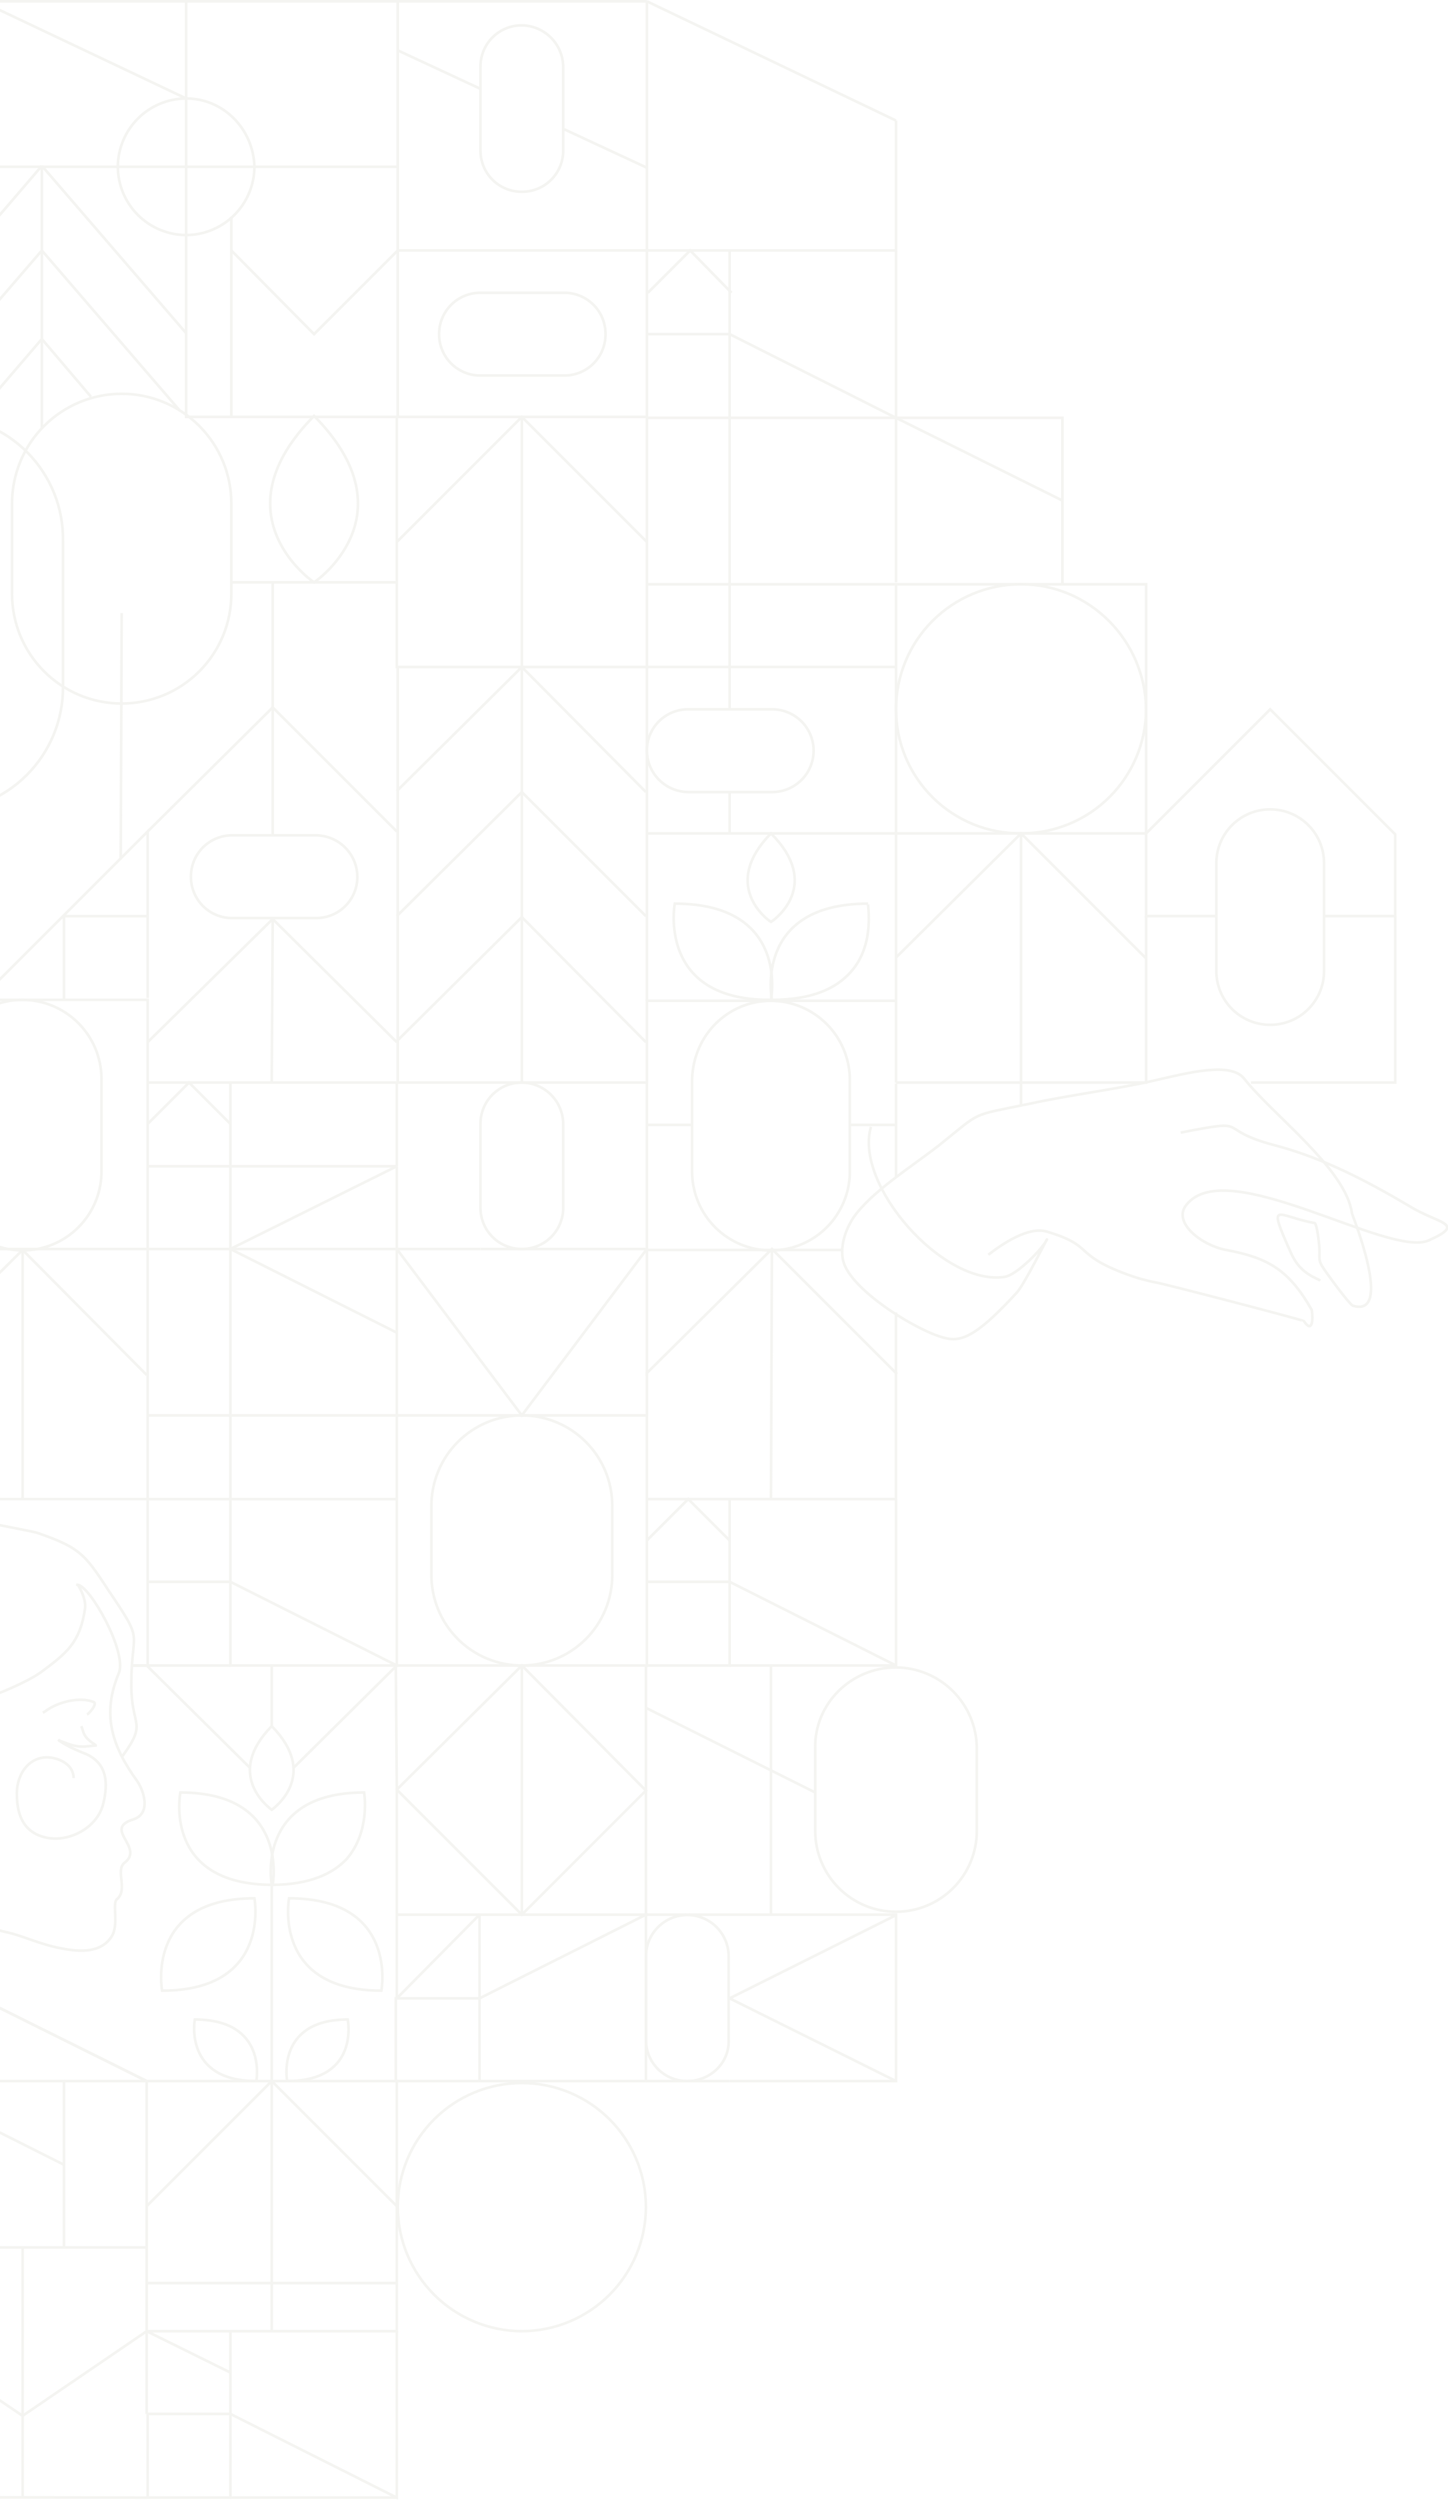 <svg width="552" height="953" viewBox="0 0 552 953" fill="none" xmlns="http://www.w3.org/2000/svg">
<g clip-path="url(#clip0_11_886)">
<g clip-path="url(#clip1_11_886)">
<g opacity="0.23">
<path d="M151.628 95.473H246.601V158.911H151.628" stroke="#CECDC1"/>
<path d="M341.574 45.97V95.47H246.601V0.5" stroke="#CECDC1"/>
<path d="M198.932 9.667C196.857 9.651 194.8 10.049 192.879 10.835C190.959 11.622 189.215 12.783 187.748 14.251C186.28 15.718 185.119 17.462 184.333 19.382C183.546 21.302 183.148 23.36 183.164 25.435V57.335C183.148 59.41 183.546 61.467 184.333 63.388C185.119 65.308 186.28 67.052 187.748 68.519C189.215 69.987 190.959 71.147 192.879 71.934C194.8 72.721 196.857 73.118 198.932 73.103C201.007 73.118 203.064 72.721 204.984 71.934C206.904 71.147 208.648 69.987 210.115 68.52C211.582 67.053 212.743 65.308 213.53 63.389C214.317 61.469 214.714 59.412 214.699 57.337V25.801C214.744 21.572 213.109 17.497 210.153 14.472C207.197 11.447 203.161 9.719 198.932 9.667Z" stroke="#CECDC1"/>
<path d="M70.956 63.571H151.628" stroke="#CECDC1"/>
<path d="M341.574 159.277H405.012V222.715" stroke="#CECDC1"/>
<path d="M341.574 317.688V222.715H436.914V317.688" stroke="#CECDC1"/>
<path d="M389.244 222.715C382.98 222.702 376.776 223.927 370.987 226.318C365.197 228.709 359.937 232.22 355.508 236.649C351.079 241.078 347.568 246.338 345.177 252.128C342.786 257.917 341.561 264.121 341.574 270.385C341.569 276.629 342.801 282.812 345.2 288.577C347.598 294.343 351.115 299.575 355.548 303.973C359.98 308.371 365.24 311.848 371.024 314.201C376.807 316.555 383 317.739 389.244 317.685C401.837 317.73 413.932 312.773 422.871 303.903C431.81 295.034 436.861 282.978 436.914 270.385C436.547 243.983 415.274 222.715 389.244 222.715Z" stroke="#CECDC1"/>
<path d="M341.574 159.277L405.012 190.812" stroke="#CECDC1"/>
<path d="M151.262 206.581L198.932 158.911L246.602 206.581" stroke="#CECDC1"/>
<path d="M246.602 254.251H151.262V158.911" stroke="#CECDC1"/>
<path d="M215.066 111.607H183.166C181.091 111.591 179.033 111.988 177.113 112.775C175.192 113.562 173.448 114.723 171.98 116.19C170.513 117.657 169.352 119.402 168.565 121.322C167.778 123.242 167.38 125.3 167.396 127.375C167.38 129.45 167.778 131.507 168.565 133.428C169.351 135.348 170.512 137.092 171.98 138.559C173.447 140.027 175.191 141.188 177.111 141.974C179.032 142.761 181.089 143.159 183.164 143.143H215.064C217.139 143.159 219.196 142.761 221.116 141.974C223.037 141.188 224.781 140.027 226.248 138.559C227.716 137.092 228.877 135.348 229.663 133.428C230.45 131.507 230.848 129.45 230.832 127.375C230.848 125.3 230.45 123.243 229.664 121.323C228.877 119.403 227.716 117.659 226.249 116.191C224.782 114.724 223.038 113.563 221.118 112.776C219.198 111.989 217.141 111.592 215.066 111.607Z" stroke="#CECDC1"/>
<path d="M56.289 380.392V316.954L-7.149 380.392" stroke="#CECDC1"/>
<path d="M198.931 158.911V254.251" stroke="#CECDC1"/>
<path d="M151.262 444.563H56.289M56.289 397.263L103.959 350.323L151.259 397.259" stroke="#CECDC1"/>
<path d="M24.386 381.123V349.223H56.286" stroke="#CECDC1"/>
<path d="M-39.051 381.125H56.289V476.098" stroke="#CECDC1"/>
<path d="M8.619 381.125C16.583 381.159 24.211 384.338 29.843 389.97C35.474 395.602 38.654 403.23 38.688 411.194V446.394C38.711 450.357 37.95 454.286 36.449 457.954C34.948 461.622 32.737 464.957 29.943 467.768C27.148 470.579 23.826 472.809 20.166 474.331C16.507 475.853 12.583 476.636 8.62 476.636C4.656 476.636 0.732 475.853 -2.927 474.331C-6.587 472.809 -9.909 470.579 -12.704 467.768C-15.498 464.957 -17.709 461.622 -19.21 457.954C-20.711 454.286 -21.472 450.357 -21.449 446.394V411.194C-21.462 407.242 -20.694 403.326 -19.187 399.672C-17.681 396.018 -15.466 392.698 -12.672 389.903C-9.877 387.108 -6.557 384.894 -2.903 383.387C0.751 381.881 4.667 381.112 8.619 381.125Z" stroke="#CECDC1"/>
<path d="M87.824 476.099V412.661H151.262" stroke="#CECDC1"/>
<path d="M87.824 476.098L151.262 444.563" stroke="#CECDC1"/>
<path d="M103.959 350.323L103.592 412.66" stroke="#CECDC1"/>
<path d="M341.574 364.988L389.244 317.688L436.914 365.358V412.658H341.574" stroke="#CECDC1"/>
<path d="M341.574 412.661V317.688H436.914" stroke="#CECDC1"/>
<path d="M246.602 412.661V476.099H183.164" stroke="#CECDC1"/>
<path d="M183.162 476.098H151.262V444.563" stroke="#CECDC1"/>
<path d="M198.932 412.661C196.857 412.645 194.8 413.043 192.879 413.83C190.959 414.616 189.215 415.777 187.748 417.245C186.28 418.712 185.119 420.456 184.333 422.376C183.546 424.297 183.148 426.354 183.164 428.429V460.329C183.148 462.404 183.546 464.461 184.333 466.381C185.119 468.302 186.28 470.046 187.748 471.513C189.215 472.981 190.959 474.142 192.879 474.928C194.8 475.715 196.857 476.113 198.932 476.097C201.007 476.113 203.064 475.715 204.985 474.928C206.905 474.142 208.649 472.981 210.116 471.513C211.584 470.046 212.745 468.302 213.531 466.381C214.318 464.461 214.716 462.404 214.7 460.329V428.429C214.669 424.256 212.998 420.264 210.048 417.313C207.097 414.363 203.104 412.692 198.932 412.661Z" stroke="#CECDC1"/>
<path d="M278.137 159.278V95.84" stroke="#CECDC1"/>
<path d="M246.601 127.375H278.136" stroke="#CECDC1"/>
<path d="M341.575 95.84V159.278L278.137 127.375" stroke="#CECDC1"/>
<path d="M389.244 317.688V421.462" stroke="#CECDC1"/>
<path d="M-39.051 523.765L8.619 476.465L55.919 524.135M56.286 571.435H-38.684" stroke="#CECDC1"/>
<path d="M-39.051 576.205V476.098H56.289V571.438" stroke="#CECDC1"/>
<path d="M56.289 571.438V634.876H50.421M-7.149 579.506V571.438" stroke="#CECDC1"/>
<path d="M8.619 476.098V571.438" stroke="#CECDC1"/>
<path d="M436.914 349.223V364.991M476.883 412.661H531.883V349.223" stroke="#CECDC1"/>
<path d="M341.574 254.25H246.601V159.277H341.574V221.977" stroke="#CECDC1"/>
<path d="M246.601 286.153C246.585 284.078 246.983 282.021 247.77 280.1C248.556 278.18 249.717 276.436 251.185 274.969C252.652 273.501 254.396 272.34 256.316 271.554C258.237 270.767 260.294 270.369 262.369 270.385H294.269C296.35 270.368 298.414 270.764 300.342 271.549C302.269 272.334 304.022 273.493 305.5 274.959C306.977 276.424 308.15 278.168 308.95 280.089C309.751 282.011 310.163 284.071 310.163 286.153C310.163 288.234 309.751 290.294 308.95 292.216C308.15 294.137 306.977 295.881 305.5 297.346C304.022 298.812 302.269 299.971 300.342 300.756C298.414 301.541 296.35 301.937 294.269 301.92H262.369C258.197 301.889 254.204 300.218 251.253 297.268C248.303 294.318 246.632 290.325 246.601 286.153Z" stroke="#CECDC1"/>
<path d="M278.137 159.277V270.018" stroke="#CECDC1"/>
<path d="M246.601 539.536V523.398L294.271 476.098L341.941 523.768M341.574 571.438H246.601" stroke="#CECDC1"/>
<path d="M56.289 539.536H151.262" stroke="#CECDC1"/>
<path d="M151.262 539.536H246.602V634.876H151.262" stroke="#CECDC1"/>
<path d="M246.601 524.502V476.465H321.401M341.569 500.3V571.438" stroke="#CECDC1"/>
<path d="M151.262 571.438H87.824V634.876H151.262V571.438Z" stroke="#CECDC1"/>
<path d="M56.289 602.973H88.189M87.822 634.873H55.922" stroke="#CECDC1"/>
<path d="M87.824 571.438H56.289M56.289 476.098H151.262V571.071" stroke="#CECDC1"/>
<path d="M198.931 539.536C194.403 539.531 189.918 540.419 185.734 542.149C181.55 543.879 177.748 546.418 174.546 549.62C171.344 552.822 168.805 556.624 167.075 560.808C165.345 564.992 164.457 569.477 164.462 574.005V600.405C164.457 604.933 165.345 609.418 167.075 613.602C168.805 617.786 171.344 621.588 174.546 624.79C177.748 627.992 181.55 630.531 185.734 632.261C189.918 633.991 194.403 634.879 198.931 634.874C203.459 634.879 207.944 633.991 212.128 632.261C216.312 630.531 220.114 627.992 223.316 624.79C226.518 621.588 229.056 617.786 230.787 613.602C232.517 609.418 233.405 604.933 233.4 600.405V574.005C233.405 569.477 232.517 564.992 230.787 560.808C229.056 556.624 226.518 552.822 223.316 549.62C220.114 546.418 216.312 543.879 212.128 542.149C207.944 540.419 203.459 539.531 198.931 539.536Z" stroke="#CECDC1"/>
<path d="M151.262 634.875L87.824 602.973" stroke="#CECDC1"/>
<path d="M341.575 571.438V634.876H278.137" stroke="#CECDC1"/>
<path d="M246.601 602.973H278.136V634.873H246.601" stroke="#CECDC1"/>
<path d="M278.137 571.438V602.973" stroke="#CECDC1"/>
<path d="M341.575 634.875L278.137 602.973" stroke="#CECDC1"/>
<path d="M294.271 476.098L293.904 571.438" stroke="#CECDC1"/>
<path d="M246.235 729.848H151.262V682.175L198.932 634.875L246.232 682.545L246.235 729.848Z" stroke="#CECDC1"/>
<path d="M-7.516 793.282V732.782M55.922 793.282H24.384" stroke="#CECDC1"/>
<path d="M50.422 634.875H55.922" stroke="#CECDC1"/>
<path d="M55.922 793.286L-7.516 761.751" stroke="#CECDC1"/>
<path d="M182.797 761.751H150.895V793.286H182.797V761.751Z" stroke="#CECDC1"/>
<path d="M151.262 761.748V730.215M182.797 729.848V761.383" stroke="#CECDC1"/>
<path d="M182.797 793.285H246.235V729.848L182.797 761.748" stroke="#CECDC1"/>
<path d="M198.931 634.875V729.848" stroke="#CECDC1"/>
<path d="M341.574 635.609C349.727 635.658 357.533 638.919 363.298 644.685C369.064 650.45 372.325 658.256 372.374 666.409V697.944C372.374 706.113 369.129 713.947 363.353 719.723C357.577 725.499 349.743 728.744 341.574 728.744C333.405 728.744 325.571 725.499 319.795 719.723C314.019 713.947 310.774 706.113 310.774 697.944V666.409C310.405 649.543 324.34 635.609 341.574 635.609Z" stroke="#CECDC1"/>
<path d="M484.217 308.52C481.519 308.515 478.847 309.043 476.353 310.074C473.86 311.104 471.594 312.617 469.686 314.524C467.778 316.432 466.266 318.698 465.236 321.191C464.205 323.685 463.677 326.357 463.682 329.055V370.12C463.677 372.818 464.205 375.49 465.236 377.984C466.266 380.477 467.778 382.743 469.686 384.651C471.594 386.558 473.86 388.071 476.353 389.101C478.847 390.132 481.519 390.66 484.217 390.655C486.915 390.659 489.587 390.131 492.081 389.101C494.574 388.071 496.839 386.558 498.747 384.65C500.655 382.743 502.167 380.477 503.197 377.984C504.228 375.49 504.756 372.818 504.751 370.12V329.055C504.756 326.357 504.228 323.685 503.197 321.191C502.167 318.698 500.655 316.432 498.747 314.525C496.839 312.617 494.574 311.104 492.081 310.074C489.587 309.044 486.915 308.516 484.217 308.52Z" stroke="#CECDC1"/>
<path d="M246.234 729.848H341.574V793.286H278.134" stroke="#CECDC1"/>
<path d="M278.134 761.75L341.207 730.215M278.134 793.286H246.234" stroke="#CECDC1"/>
<path d="M246.234 682.545V634.875" stroke="#CECDC1"/>
<path d="M341.575 793.286L278.137 761.751" stroke="#CECDC1"/>
<path d="M262.002 793.286C259.927 793.301 257.87 792.903 255.951 792.116C254.031 791.329 252.287 790.168 250.82 788.701C249.353 787.234 248.193 785.489 247.406 783.57C246.62 781.65 246.222 779.593 246.238 777.518V745.618C246.271 741.458 247.947 737.48 250.9 734.55C253.854 731.62 257.845 729.976 262.005 729.976C266.166 729.976 270.157 731.62 273.111 734.55C276.064 737.48 277.74 741.458 277.773 745.618V777.518C278.138 786.318 270.803 793.286 262.002 793.286Z" stroke="#CECDC1"/>
<path d="M293.904 634.875V729.848" stroke="#CECDC1"/>
<path d="M198.928 888.625C186.393 888.594 174.38 883.6 165.516 874.736C156.653 865.873 151.659 853.86 151.628 841.325C151.628 828.779 156.612 816.748 165.483 807.877C174.354 799.006 186.385 794.022 198.931 794.022C211.476 794.022 223.508 799.006 232.379 807.877C241.25 816.748 246.234 828.779 246.234 841.325C246.203 853.861 241.209 865.875 232.344 874.739C223.479 883.603 211.464 888.595 198.928 888.625Z" stroke="#CECDC1"/>
<path d="M151.262 888.626H55.922V840.956L103.592 793.286L151.262 840.956V888.626Z" stroke="#CECDC1"/>
<path d="M-39.051 793.286H24.387V856.724" stroke="#CECDC1"/>
<path d="M55.922 840.956V793.286H151.262V840.956" stroke="#CECDC1"/>
<path d="M-39.051 793.286L24.387 825.188" stroke="#CECDC1"/>
<path d="M87.824 920.161H56.289V952.063H87.824V920.161Z" stroke="#CECDC1"/>
<path d="M55.922 920.161V888.626M87.822 888.626V920.161" stroke="#CECDC1"/>
<path d="M151.262 888.626V952.064L87.824 920.164" stroke="#CECDC1"/>
<path d="M103.592 793.286V888.626" stroke="#CECDC1"/>
<path d="M55.922 952.059L-197.828 951.692V888.259H-134.028" stroke="#CECDC1"/>
<path d="M138.794 683.279C96.994 683.279 103.594 718.479 103.594 718.479C118.262 718.479 127.062 714.079 132.194 708.579C141.361 697.945 138.794 683.279 138.794 683.279Z" stroke="#CECDC1"/>
<path d="M68.756 683.279C110.556 683.279 103.956 718.479 103.956 718.479C61.789 718.479 68.756 683.279 68.756 683.279Z" stroke="#CECDC1"/>
<path d="M96.991 723.615C55.191 723.615 61.791 758.815 61.791 758.815C103.591 758.815 96.991 723.615 96.991 723.615Z" stroke="#CECDC1"/>
<path d="M110.193 723.615C151.993 723.615 145.393 758.815 145.393 758.815C103.592 758.815 110.193 723.615 110.193 723.615Z" stroke="#CECDC1"/>
<path d="M103.592 718.848V793.286" stroke="#CECDC1"/>
<path d="M97.725 793.286C69.856 793.286 74.257 769.818 74.257 769.818C102.125 769.818 97.725 793.286 97.725 793.286Z" stroke="#CECDC1"/>
<path d="M109.459 793.286C137.328 793.286 132.559 769.818 132.559 769.818C105.059 769.818 109.459 793.286 109.459 793.286Z" stroke="#CECDC1"/>
<path d="M103.591 657.977C85.623 676.312 102.124 688.777 103.591 689.877C105.058 688.777 121.559 676.312 103.591 657.977Z" stroke="#CECDC1"/>
<path d="M29.52 604.073C34.287 604.44 48.588 629.741 45.288 637.809C38.688 653.577 42.721 665.678 52.255 678.878C54.822 682.545 57.755 691.345 50.788 693.546C39.054 697.213 55.188 704.18 47.488 710.046C43.821 712.98 48.955 720.313 44.554 723.98C42.721 725.447 45.287 733.514 42.721 737.914C38.687 744.514 30.621 744.148 23.286 742.681C15.219 741.214 7.886 737.547 2.018 736.447C-4.949 734.98 -24.382 724.713 -31.351 721.413C-32.451 721.046 -36.485 718.846 -36.485 718.479C-36.852 717.012 -43.452 715.179 -44.919 707.479C-46.386 700.879 -47.486 693.179 -46.019 686.579C-43.085 672.279 -65.454 678.512 -58.486 689.513C-53.719 696.847 -41.618 685.113 -57.386 685.846C-66.553 686.213 -74.254 672.646 -74.254 663.846C-74.254 657.979 -74.254 653.212 -68.754 650.646C-51.886 642.946 -48.219 671.546 -46.386 673.014C-46.019 673.381 -44.553 682.548 -37.219 678.881C-30.252 675.214 -32.085 651.381 -18.884 650.646C-10.817 650.279 8.985 642.212 15.585 637.446C25.485 630.112 30.619 626.079 32.453 612.878C32.82 609.211 29.886 604.078 29.519 604.078L29.52 604.073Z" stroke="#CECDC1"/>
<path d="M28.053 677.779C28.053 673.379 24.019 670.812 19.986 670.079C11.919 668.612 6.418 675.579 6.418 683.647C6.418 690.614 8.251 697.215 15.218 699.781C24.752 703.448 37.218 697.214 39.418 687.314C41.251 679.614 40.885 672.28 32.818 668.614C29.884 667.514 24.018 664.947 22.184 663.114" stroke="#CECDC1"/>
<path d="M22.186 663.477C23.653 663.477 28.053 666.411 33.186 665.677C33.919 665.677 36.12 665.31 36.486 665.31C36.486 664.943 32.819 663.477 31.719 660.176C31.531 659.425 31.286 658.69 30.986 657.976" stroke="#CECDC1"/>
<path d="M33.187 653.576C33.92 653.209 37.221 649.542 35.754 648.809C30.254 646.609 21.82 648.809 17.054 652.476L16.321 652.843" stroke="#CECDC1"/>
<path d="M46.753 669.344C56.287 656.144 50.053 658.71 50.053 642.209C50.053 620.209 55.553 627.175 40.886 605.54C32.086 591.972 29.886 589.772 14.118 584.272C13.385 583.905 -24.751 576.572 -25.482 576.572C-47.117 575.839 -44.55 574.739 -65.818 579.872C-89.286 585.739 -96.618 598.572 -106.887 619.108C-116.787 638.543 -116.787 653.944 -140.256 663.478C-153.456 668.978 -160.791 667.878 -166.291 666.045" stroke="#CECDC1"/>
<path d="M503.285 488.199C502.185 487.099 495.951 485.999 492.285 477.932C482.751 456.664 486.785 463.632 501.085 466.198C501.818 466.198 502.552 470.965 502.918 474.998C503.285 479.765 502.185 480.132 504.751 483.798C508.051 488.565 514.651 497.366 515.751 497.732C531.519 502.499 515.384 462.896 515.384 462.532C513.184 445.664 485.315 425.132 474.315 411.195C469.181 404.595 452.68 408.995 439.846 411.928C425.546 415.228 407.577 417.428 392.546 420.728C369.446 425.495 374.578 423.295 358.077 436.496C347.81 444.563 332.409 454.096 325.441 463.996C321.774 469.496 320.307 475.73 321.407 480.496C323.974 491.863 351.107 508.365 361.007 510.196C367.607 511.663 374.207 507.262 387.407 492.962C390.341 490.028 399.141 472.062 399.141 472.427C397.674 475.727 387.774 485.995 383.007 486.727C359.539 490.394 325.437 451.527 332.037 429.527" stroke="#CECDC1"/>
<path d="M450.114 431.729C478.349 426.229 462.214 430.262 485.683 436.496C504.018 441.263 520.883 450.064 537.02 459.596C548.02 466.563 559.388 466.196 544.72 472.796C529.686 479.763 467.715 439.796 452.314 459.228C446.814 465.828 457.814 474.628 467.348 476.462C483.116 479.396 491.183 483.796 499.983 499.197C500.35 499.93 501.083 509.464 497.049 503.597C497.049 503.23 444.979 489.663 440.949 488.929C436.949 488.171 433.023 487.067 429.215 485.629C408.677 477.932 417.477 474.998 399.144 469.498C392.177 467.298 381.91 474.265 376.776 478.298" stroke="#CECDC1"/>
<path d="M151.262 634.875L112.026 673.744" stroke="#CECDC1"/>
<path d="M55.922 634.875L95.158 673.744" stroke="#CECDC1"/>
<path d="M103.592 634.875V657.977" stroke="#CECDC1"/>
<path d="M55.922 793.286L-7.516 761.751" stroke="#CECDC1"/>
<path d="M246.602 476.098L198.932 539.536L151.262 476.098" stroke="#CECDC1"/>
<path d="M55.922 856.723H-39.051M-39.051 888.623L8.619 920.892L55.919 888.623" stroke="#CECDC1"/>
<path d="M8.619 856.724V952.064" stroke="#CECDC1"/>
<path d="M151.262 870.291H55.922" stroke="#CECDC1"/>
<path d="M55.922 888.626L87.824 904.394" stroke="#CECDC1"/>
<path d="M182.796 729.848L151.261 761.75" stroke="#CECDC1"/>
<path d="M246.602 682.179L198.932 729.849L151.262 682.179" stroke="#CECDC1"/>
<path d="M310.772 683.279L246.234 651.01" stroke="#CECDC1"/>
<path d="M464.049 349.224H436.914V317.685L484.214 270.385L531.884 318.055V349.224H504.384" stroke="#CECDC1"/>
<path d="M341.574 413.027V448.963M246.601 412.661V381.492H341.574" stroke="#CECDC1"/>
<path d="M293.905 381.492C301.869 381.526 309.497 384.706 315.129 390.337C320.76 395.969 323.94 403.597 323.974 411.561V446.761C323.928 454.706 320.74 462.309 315.106 467.911C309.472 473.512 301.85 476.657 293.905 476.657C285.961 476.657 278.339 473.512 272.705 467.911C267.071 462.309 263.883 454.706 263.837 446.761V411.561C264.203 394.692 277.404 381.492 293.905 381.492Z" stroke="#CECDC1"/>
<path d="M264.202 428.795H246.601" stroke="#CECDC1"/>
<path d="M88.191 158.544V82.639" stroke="#CECDC1"/>
<path d="M183.163 33.869L151.628 19.201M246.601 63.937L215.066 49.27" stroke="#CECDC1"/>
<path d="M-22.916 158.544C-29.18 158.532 -35.384 159.756 -41.173 162.147C-46.962 164.539 -52.222 168.05 -56.651 172.479C-61.08 176.908 -64.591 182.168 -66.982 187.957C-69.373 193.746 -70.598 199.95 -70.585 206.214V261.951C-70.6 268.167 -69.387 274.324 -67.016 280.07C-64.644 285.816 -61.161 291.036 -56.765 295.431C-52.37 299.827 -47.15 303.31 -41.404 305.682C-35.658 308.053 -29.501 309.266 -23.285 309.251C-17.069 309.266 -10.912 308.053 -5.166 305.682C0.58 303.31 5.8 299.827 10.195 295.431C14.591 291.036 18.074 285.816 20.446 280.07C22.817 274.324 24.03 268.167 24.015 261.951V206.214C24.11 199.99 22.966 193.809 20.65 188.031C18.334 182.253 14.893 176.993 10.526 172.558C6.159 168.122 0.953 164.598 -4.788 162.193C-10.529 159.787 -16.691 158.547 -22.916 158.544Z" stroke="#CECDC1"/>
<path d="M46.385 150.11C40.895 150.108 35.459 151.188 30.386 153.288C25.314 155.387 20.705 158.466 16.823 162.348C12.941 166.23 9.862 170.839 7.763 175.911C5.663 180.984 4.583 186.42 4.585 191.91V226.379C4.583 231.869 5.663 237.305 7.763 242.378C9.862 247.45 12.941 252.059 16.823 255.941C20.705 259.823 25.314 262.902 30.386 265.001C35.459 267.101 40.895 268.181 46.385 268.179C51.875 268.181 57.311 267.101 62.384 265.001C67.456 262.902 72.065 259.823 75.947 255.941C79.829 252.059 82.907 247.45 85.007 242.378C87.107 237.305 88.187 231.869 88.185 226.379V191.91C88.187 186.42 87.107 180.984 85.007 175.911C82.907 170.839 79.829 166.23 75.947 162.348C72.065 158.466 67.456 155.387 62.384 153.288C57.311 151.188 51.875 150.108 46.385 150.11Z" stroke="#CECDC1"/>
<path d="M46.388 233.715L46.021 327.588" stroke="#CECDC1"/>
<path d="M70.957 127.008L15.953 63.204" stroke="#CECDC1"/>
<path d="M-38.684 127.008L15.953 63.204" stroke="#CECDC1"/>
<path d="M151.262 301.55L198.932 254.25L246.232 301.92" stroke="#CECDC1"/>
<path d="M246.601 412.661H151.628V254.25M246.601 254.25V381.492" stroke="#CECDC1"/>
<path d="M198.931 254.25V412.661" stroke="#CECDC1"/>
<path d="M246.235 349.22L198.935 301.92L151.262 349.22" stroke="#CECDC1"/>
<path d="M151.262 396.89L198.932 349.59L246.232 397.26M151.262 444.563V413.028" stroke="#CECDC1"/>
<path d="M151.262 316.951L103.962 269.651L56.289 316.951" stroke="#CECDC1"/>
<path d="M120.46 318.421H88.56C86.485 318.405 84.427 318.802 82.507 319.589C80.587 320.376 78.842 321.537 77.374 323.004C75.907 324.471 74.746 326.216 73.959 328.136C73.172 330.056 72.774 332.114 72.79 334.189C72.774 336.264 73.172 338.321 73.959 340.242C74.745 342.162 75.906 343.906 77.374 345.373C78.841 346.841 80.585 348.002 82.505 348.788C84.426 349.575 86.483 349.973 88.558 349.957H120.458C122.533 349.973 124.59 349.575 126.511 348.788C128.431 348.002 130.175 346.841 131.642 345.373C133.11 343.906 134.271 342.162 135.057 340.242C135.844 338.321 136.242 336.264 136.226 334.189C136.195 330.017 134.525 326.024 131.575 323.074C128.624 320.123 124.632 318.452 120.46 318.421Z" stroke="#CECDC1"/>
<path d="M151.629 221.981H88.191" stroke="#CECDC1"/>
<path d="M15.953 63.204V162.944" stroke="#CECDC1"/>
<path d="M103.958 318.421V221.981" stroke="#CECDC1"/>
<path d="M68.39 156.344L15.953 95.473" stroke="#CECDC1"/>
<path d="M-38.684 158.911L15.953 95.473" stroke="#CECDC1"/>
<path d="M34.654 151.21L15.953 129.209" stroke="#CECDC1"/>
<path d="M-10.449 160.011L15.953 129.209" stroke="#CECDC1"/>
<path d="M87.824 476.098L151.262 508" stroke="#CECDC1"/>
<path d="M87.824 476.098V571.438" stroke="#CECDC1"/>
<path d="M87.824 428.429L72.057 412.661L56.289 428.429" stroke="#CECDC1"/>
<path d="M278.868 111.607L263.102 95.473L246.968 111.607" stroke="#CECDC1"/>
<path d="M341.574 222.715H246.601" stroke="#CECDC1"/>
<path d="M151.628 0.5H70.956V158.911H151.628V0.5Z" stroke="#CECDC1"/>
<path d="M70.956 37.536C64.059 37.562 57.452 40.314 52.575 45.191C47.699 50.067 44.947 56.674 44.921 63.571C44.947 70.468 47.699 77.075 52.575 81.951C57.452 86.828 64.059 89.58 70.956 89.606C77.853 89.58 84.46 86.828 89.336 81.951C94.213 77.075 96.965 70.468 96.991 63.571C96.621 49.27 85.257 37.536 70.956 37.536Z" stroke="#CECDC1"/>
<path d="M-38.684 63.571H70.957" stroke="#CECDC1"/>
<path d="M70.956 37.536L-7.149 0.5" stroke="#CECDC1"/>
<path d="M151.629 95.473L119.726 127.373L88.191 95.473" stroke="#CECDC1"/>
<path d="M278.136 587.206L262.369 571.438L246.601 587.206" stroke="#CECDC1"/>
<path d="M278.137 301.92V317.688" stroke="#CECDC1"/>
<path d="M341.574 317.688H246.601" stroke="#CECDC1"/>
<path d="M341.574 428.795H323.973" stroke="#CECDC1"/>
<path d="M341.574 45.97L246.601 0.5" stroke="#CECDC1"/>
<path d="M330.94 344.456C286.94 344.456 294.271 381.125 294.271 381.125C309.671 381.125 318.839 376.725 324.34 370.491C333.874 359.856 330.573 344.456 330.94 344.456Z" stroke="#CECDC1"/>
<path d="M257.235 344.456C301.235 344.456 293.904 381.125 293.904 381.125C250.268 381.492 257.235 344.456 257.235 344.456Z" stroke="#CECDC1"/>
<path d="M293.904 317.688C274.836 337.123 292.071 350.323 293.904 351.424C295.738 350.323 313.339 337.123 293.904 317.688Z" stroke="#CECDC1"/>
<path d="M119.726 158.544C83.79 194.844 116.426 219.781 119.726 221.982C123.026 219.781 155.658 194.844 119.726 158.544Z" stroke="#CECDC1"/>
<path d="M87.824 952.063H151.262" stroke="#CECDC1"/>
<path d="M151.262 682.178L150.895 634.875" stroke="#CECDC1"/>
<path d="M87.824 412.661H56.289" stroke="#CECDC1"/>
<path d="M-7.149 0.5H70.956" stroke="#CECDC1"/>
<path d="M151.628 0.5H246.601" stroke="#CECDC1"/>
</g>
</g>
</g>
<defs>
<clipPath id="clip0_11_886">
<rect width="552" height="953" fill="white"/>
</clipPath>
<clipPath id="clip1_11_886">
<rect width="782.187" height="952.874" fill="white" transform="translate(-230)"/>
</clipPath>
</defs>
</svg>
